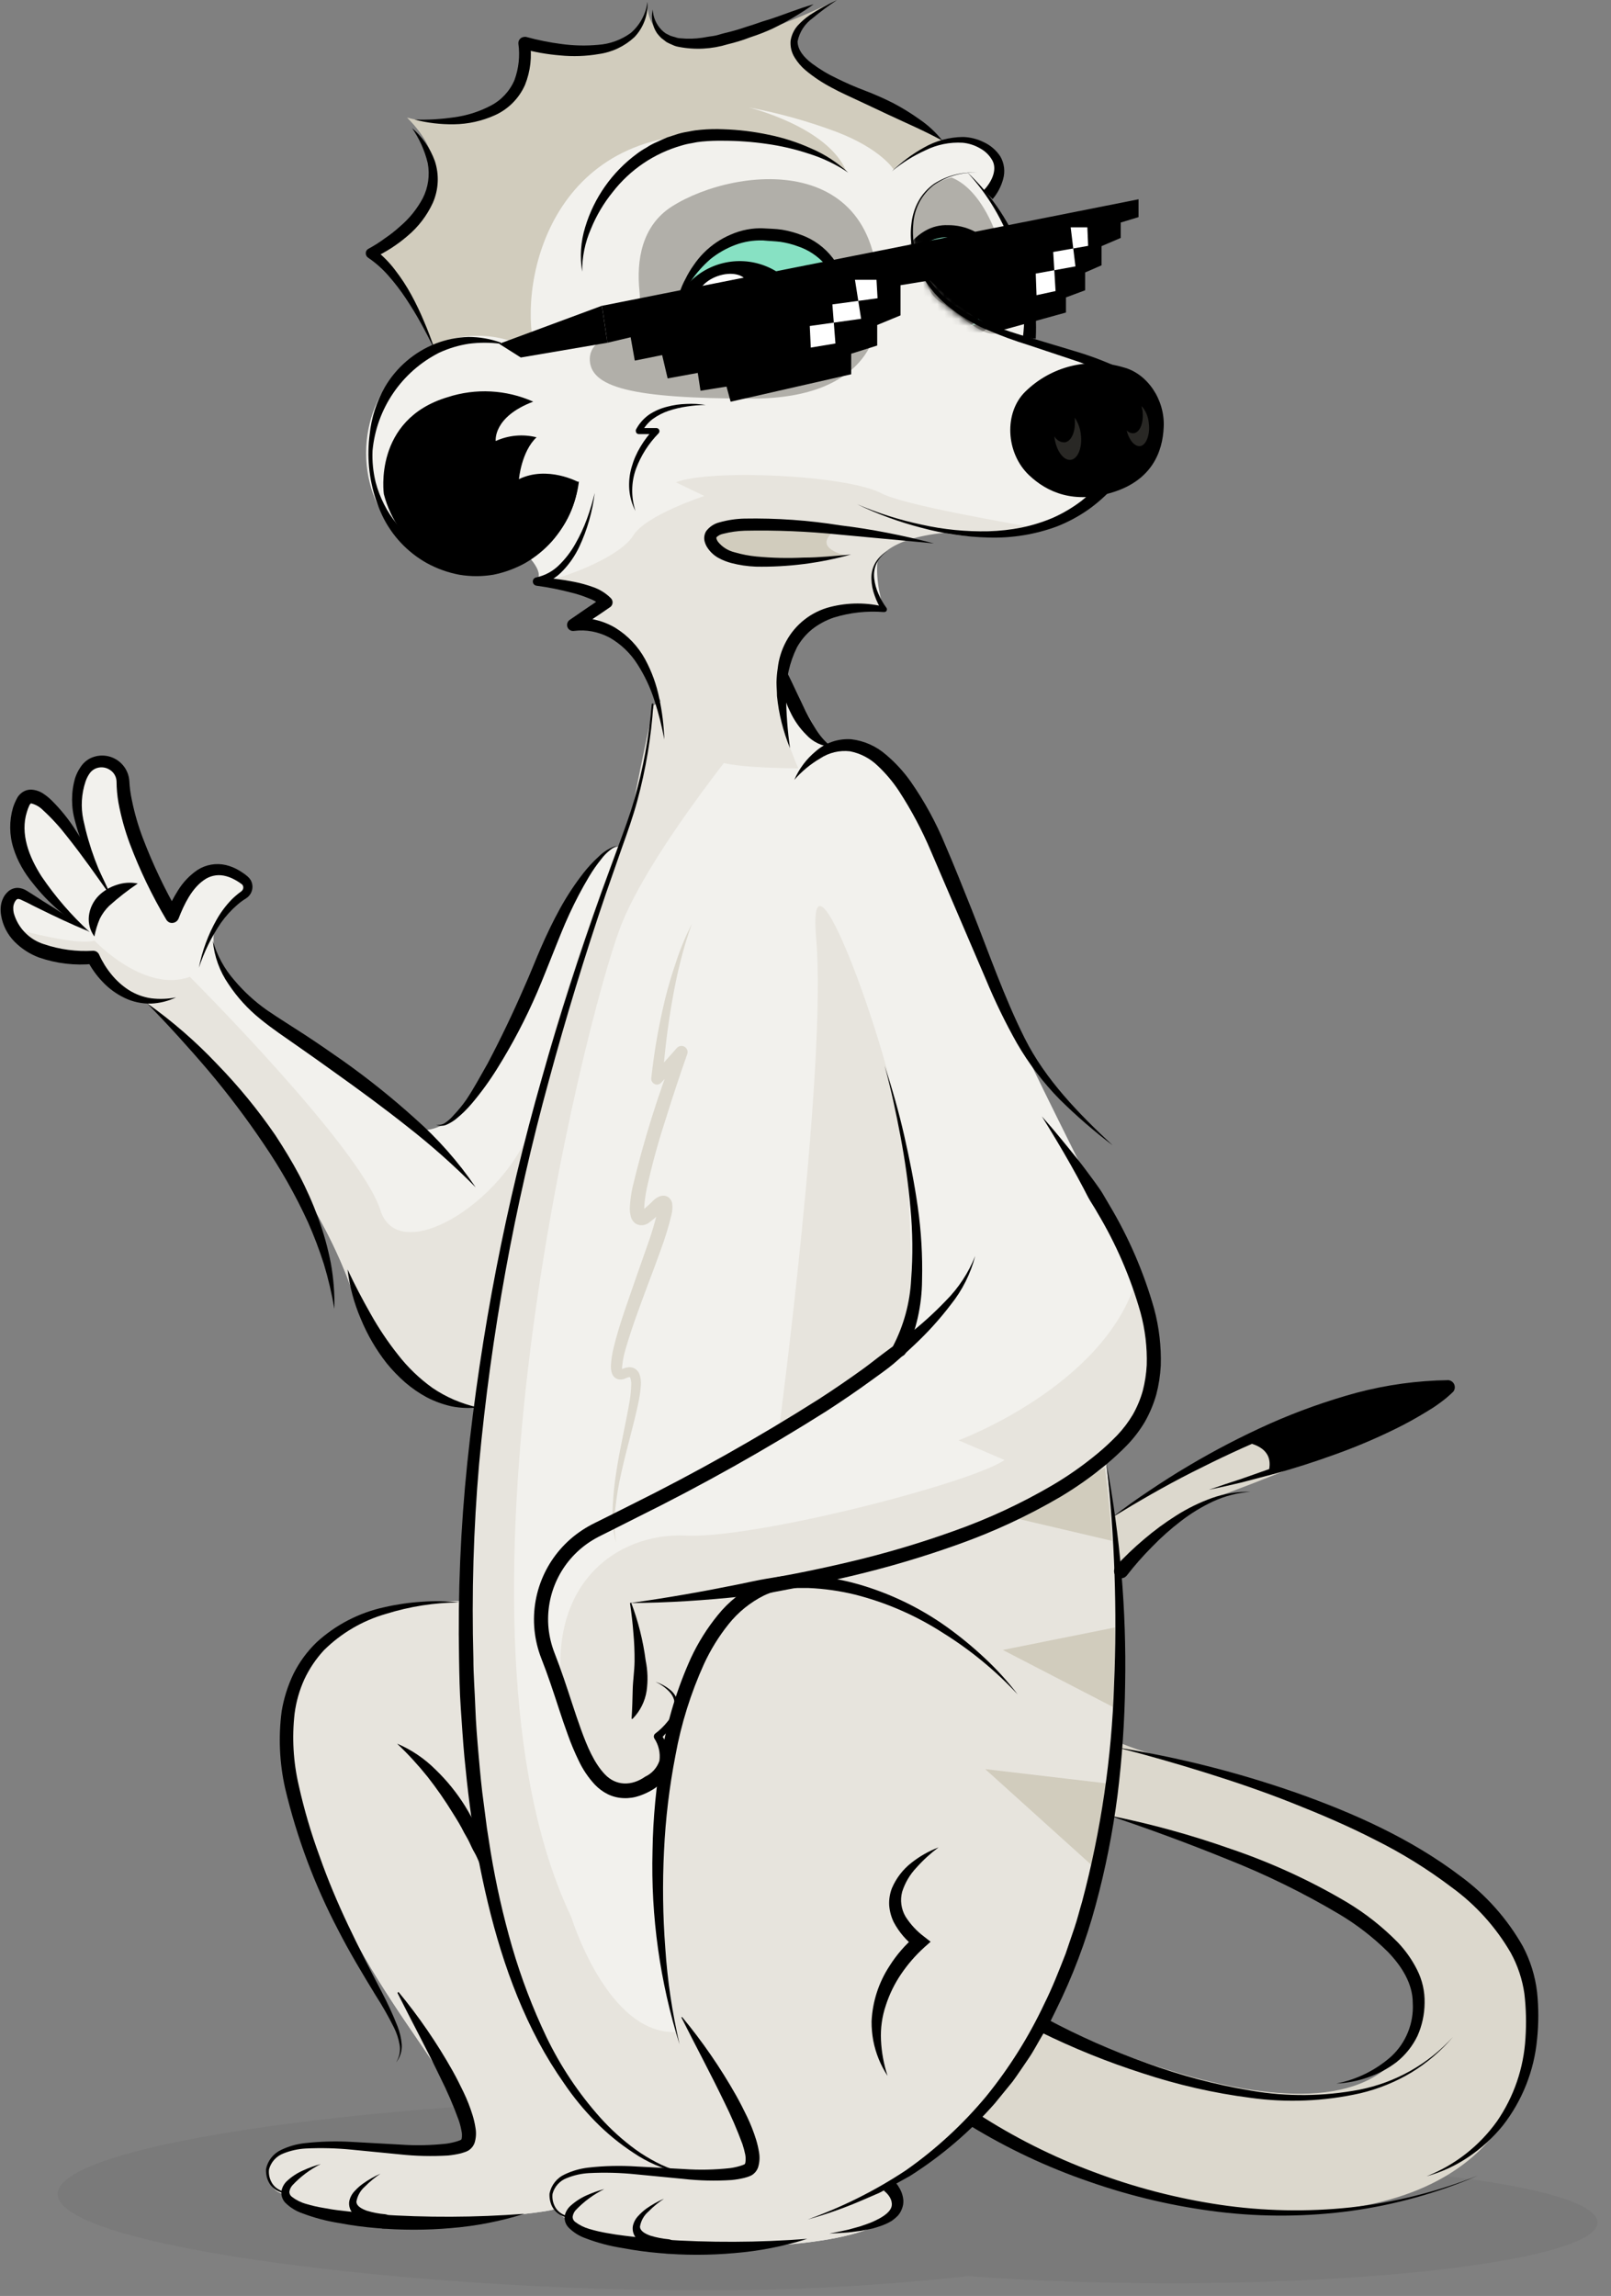 <?xml version="1.0" encoding="UTF-8"?>
<svg width="226px" height="322px" viewBox="0 0 226 322" version="1.1" xmlns="http://www.w3.org/2000/svg" xmlns:xlink="http://www.w3.org/1999/xlink">
    <rect x="0" y="0" width="226" height="322" fill="#808080" stroke="none"/>
    <title>deal_with_kat</title>
    <defs>
        <path d="M8.68,0.47 C8.68,0.47 -4,1.91 2.91,14.88 C2.91,14.88 6.4,22.56 16.58,22.94 C16.58,22.94 19.63,14 8.68,0.47 L8.68,0.47 Z" id="path-1"></path>
    </defs>
    <g id="Page-1" stroke="none" stroke-width="1" fill="none" fill-rule="evenodd">
        <g id="Desktop-HD-Copy" transform="translate(-80, -1405)">
            <g id="deal_with_kat" transform="translate(80.086, 1405)">
                <path d="M165.914,303.21 C156.034,297.97 129.374,294.21 98.014,294.21 C58.254,294.21 8.014,300.21 8.014,307.71 C8.014,315.21 58.254,321.21 98.014,321.21 C110.625,321.255 123.228,320.587 135.764,319.21 C144.204,319.86 153.864,320.21 164.124,320.21 C197.194,320.21 224.014,316.4 224.014,311.7 C224.014,307 198.124,303.35 165.914,303.21 L165.914,303.21 Z" id="Path" fill="#000000" fill-rule="nonzero" opacity="0.05"></path>
                <path d="M91.634,98.93 C91.072,104.252 89.955,109.5 88.304,114.59 L86.914,118.74 C86.914,118.74 84.004,118.44 81.234,124.43 C78.464,130.42 69.714,158.07 59.234,158.53 C59.234,158.53 42.804,146.53 38.344,143.93 C33.884,141.33 28.824,134.87 30.054,130.11 C30.054,130.11 32.744,125.96 34.434,125.27 C36.124,124.58 33.124,122.43 32.054,122.35 C30.984,122.27 25.754,121.2 24.294,128.5 C21.261,124.045 19.146,119.031 18.074,113.75 C16.454,105.3 14.554,106.08 13.234,106.99 C11.914,107.9 9.114,110.45 11.914,119.43 C11.914,119.43 4.544,108.22 2.914,112.67 C1.284,117.12 3.144,124.04 10.744,129.5 L2.224,125.5 C2.224,125.5 -2.466,127.88 5.524,133.18 L12.914,134.33 C12.914,134.33 16.294,140.02 20.284,140.4 C20.284,140.4 41.484,159.53 49.014,180.19 C56.544,200.85 67.484,197.01 67.484,197.01 C67.484,197.01 64.644,214.44 65.564,224.58 C65.564,224.58 34.694,222.58 40.994,249.46 C47.294,276.34 63.574,289.4 65.724,299.08 C65.724,299.08 66.334,301.54 60.344,301.85 C54.354,302.16 37.454,297.85 37.614,304.61 C37.368,306 38.242,307.343 39.614,307.68 C39.614,307.68 44.074,312.44 60.044,311.52 C76.014,310.6 77.714,309.83 77.714,309.83 C77.714,309.83 81.864,315.36 100.444,315.21 C119.024,315.06 128.554,311.98 125.024,306.61 C125.024,306.61 134.394,300.31 136.544,297.08 C138.694,293.85 163.734,271.28 154.974,204.46 C161.499,199.673 163.911,191.047 160.814,183.57 C155.744,170.05 140.234,143.01 136.394,129.96 C132.554,116.91 122.564,99.69 115.804,104.96 L109.354,93.13 C109.354,93.13 108.224,89.1 91.634,98.93 L91.634,98.93 Z" id="Path" fill="#F2F1ED" fill-rule="nonzero"></path>
                <path d="M143.374,281.95 C143.374,281.95 189.224,305.95 197.974,285.18 C206.724,264.41 154.434,254.53 154.434,254.53 C154.434,254.53 114.564,240.02 156.964,212.14 C156.964,212.14 179.314,197.62 191.964,197.62 C204.614,197.62 170.304,210.06 170.304,210.06 C170.304,210.06 152.584,220.21 150.054,229.42 C147.524,238.63 148.444,243.47 168.944,247.85 C189.444,252.23 221.944,268.13 213.644,291.85 C205.344,315.57 171.714,310.98 158.344,307.29 C144.974,303.6 132.084,294.39 132.084,294.39 L143.374,281.95 Z" id="Path" fill="#DCD8CD" fill-rule="nonzero"></path>
                <path d="M96.974,129.57 C96.337,131.319 95.796,133.102 95.354,134.91 C94.894,136.71 94.534,138.53 94.214,140.36 C93.574,144 93.126,147.672 92.874,151.36 L91.504,150.76 L94.864,146.98 C95.18,146.624 95.724,146.588 96.084,146.9 C96.341,147.135 96.435,147.5 96.324,147.83 C95.224,150.95 94.184,154.11 93.204,157.27 C92.182,160.397 91.321,163.575 90.624,166.79 C90.467,167.559 90.36,168.337 90.304,169.12 C90.278,169.414 90.295,169.711 90.354,170 C90.277,169.908 90.171,169.844 90.054,169.82 C89.784,169.82 89.854,169.82 89.944,169.82 C90.55,169.341 91.124,168.823 91.664,168.27 C91.909,168.056 92.19,167.887 92.494,167.77 C92.641,167.716 92.797,167.689 92.954,167.69 C93.207,167.683 93.455,167.756 93.664,167.9 C93.961,168.109 94.16,168.431 94.214,168.79 C94.279,169.332 94.242,169.882 94.104,170.41 C93.7,172.068 93.199,173.701 92.604,175.3 C92.044,176.88 91.454,178.44 90.864,180 C89.704,183.11 88.524,186.23 87.634,189.35 C87.413,190.094 87.265,190.857 87.194,191.63 C87.178,191.776 87.178,191.924 87.194,192.07 C87.194,192.19 87.194,192.12 87.074,192.07 C86.954,192.02 87.014,192.07 87.134,192.02 C87.363,191.912 87.605,191.835 87.854,191.79 C88.188,191.713 88.539,191.744 88.854,191.88 C89.201,192.048 89.473,192.341 89.614,192.7 C89.788,193.187 89.859,193.704 89.824,194.22 C89.765,195.085 89.641,195.944 89.454,196.79 C88.754,200.1 87.794,203.27 87.084,206.51 C86.712,208.122 86.435,209.755 86.254,211.4 C86.045,213.045 86.072,214.712 86.334,216.35 C85.915,214.718 85.756,213.031 85.864,211.35 C85.942,209.675 86.115,208.005 86.384,206.35 C86.884,203.04 87.684,199.78 88.234,196.54 C88.367,195.757 88.444,194.965 88.464,194.17 C88.479,193.851 88.435,193.533 88.334,193.23 C88.334,193.13 88.264,193.14 88.274,193.15 C88.214,193.139 88.153,193.139 88.094,193.15 C87.938,193.19 87.787,193.247 87.644,193.32 C87.281,193.495 86.865,193.52 86.484,193.39 C86.238,193.291 86.032,193.116 85.894,192.89 C85.799,192.732 85.732,192.56 85.694,192.38 C85.635,192.114 85.608,191.842 85.614,191.57 C85.66,190.682 85.794,189.801 86.014,188.94 C86.824,185.62 88.014,182.5 89.084,179.35 L90.734,174.65 C91.286,173.127 91.754,171.575 92.134,170 C92.202,169.719 92.236,169.43 92.234,169.14 C92.234,169.14 92.234,169.26 92.494,169.5 C92.617,169.586 92.764,169.632 92.914,169.63 C92.967,169.636 93.021,169.636 93.074,169.63 C92.993,169.673 92.919,169.727 92.854,169.79 C92.245,170.439 91.575,171.029 90.854,171.55 C90.472,171.796 90.01,171.885 89.564,171.8 C89.238,171.733 88.947,171.553 88.744,171.29 C88.606,171.113 88.501,170.914 88.434,170.7 C88.283,170.181 88.232,169.638 88.284,169.1 C88.343,168.222 88.466,167.35 88.654,166.49 C90.209,159.966 92.213,153.557 94.654,147.31 L96.094,148.19 L92.634,151.88 C92.326,152.184 91.831,152.184 91.524,151.88 C91.342,151.707 91.25,151.46 91.274,151.21 C91.494,149.35 91.734,147.48 92.064,145.63 C92.394,143.78 92.774,141.94 93.214,140.12 C93.654,138.3 94.214,136.5 94.814,134.73 C95.399,132.957 96.121,131.232 96.974,129.57 L96.974,129.57 Z" id="Path" fill="#DCD8CD" fill-rule="nonzero"></path>
                <path d="M159.244,179.71 C154.634,194.51 134.384,202 134.384,202 L140.834,204.76 C136.224,207.99 105.834,215.82 96.134,215.36 C86.434,214.9 75.854,222.28 79.134,239.36 C82.414,256.44 92.494,249.49 92.494,249.49 C90.654,259.17 94.804,284.98 94.804,284.98 C85.124,285.44 80.054,268.85 80.054,268.85 C60.654,228.27 81.854,143.47 86.914,130.11 C91.024,119.3 105.374,101.85 110.704,95.58 L109.344,93.09 C109.344,93.09 108.224,89.09 91.634,98.93 C91.634,98.93 90.084,105.84 88.724,112.99 L88.724,113.06 C88.724,113.06 88.724,113.17 88.604,113.36 C88.514,113.776 88.4,114.187 88.264,114.59 L86.914,118.74 C86.797,118.729 86.68,118.729 86.564,118.74 C83.124,127.84 76.734,145.51 75.394,154.51 C73.554,166.96 56.044,178.51 53.274,169.72 C50.504,160.93 26.554,137 26.554,137 C20.094,139.31 13.184,131.93 13.184,131.93 C11.114,132.45 6.184,131.37 2.184,130.32 C3.181,131.433 4.324,132.405 5.584,133.21 L12.914,134.33 C12.914,134.33 16.294,140.02 20.284,140.4 C20.284,140.4 41.484,159.53 49.014,180.19 C56.544,200.85 67.484,197.01 67.484,197.01 C67.484,197.01 64.644,214.44 65.564,224.58 C65.564,224.58 34.694,222.58 40.994,249.46 C47.294,276.34 63.574,289.4 65.724,299.08 C65.724,299.08 66.334,301.54 60.344,301.85 C54.354,302.16 37.454,297.85 37.614,304.61 C37.368,306 38.242,307.343 39.614,307.68 C39.614,307.68 44.074,312.44 60.044,311.52 C76.014,310.6 77.714,309.83 77.714,309.83 C77.714,309.83 81.864,315.36 100.444,315.21 C119.024,315.06 128.554,311.98 125.024,306.61 C125.024,306.61 134.394,300.31 136.544,297.08 C138.694,293.85 163.734,271.28 154.974,204.46 C161.499,199.673 163.911,191.047 160.814,183.57 C160.364,182.38 159.834,181.08 159.244,179.71 L159.244,179.71 Z" id="Path" fill="#E7E4DD" fill-rule="nonzero"></path>
                <path d="M125.164,190.32 C128.854,185.1 127.624,177.42 127.314,165.13 C127.004,152.84 112.874,113.83 114.414,131.65 C115.954,149.47 109.194,200.46 109.194,200.46 L125.164,190.32 Z" id="Path" fill="#E7E4DD" fill-rule="nonzero"></path>
                <path d="M153.344,261.84 C154.01,258.093 154.604,254.183 155.124,250.11 L138.124,248.11 L153.344,261.84 Z M156.344,228.24 L140.594,231.4 L156.054,239.4 C156.254,235.78 156.35,232.05 156.344,228.21 L156.344,228.24 Z M154.914,205.82 L142.614,212.98 L155.914,216.1 C155.694,212.74 155.374,209.32 154.914,205.82 L154.914,205.82 Z" id="Shape" fill="#D1CCBD" fill-rule="nonzero"></path>
                <path d="M88.364,224.81 C93.514,224.1 98.624,223.19 103.694,222.16 C104.964,221.91 106.224,221.6 107.494,221.4 C108.764,221.2 110.044,220.98 111.304,220.73 C113.844,220.237 116.367,219.693 118.874,219.1 C123.89,217.928 128.835,216.469 133.684,214.73 C138.523,213.022 143.187,210.856 147.614,208.26 C149.802,206.966 151.885,205.501 153.844,203.88 C154.844,203.06 155.744,202.21 156.624,201.31 C157.463,200.429 158.201,199.456 158.824,198.41 C159.425,197.358 159.895,196.236 160.224,195.07 C160.531,193.885 160.719,192.672 160.784,191.45 C160.859,188.953 160.562,186.459 159.904,184.05 C158.509,179.137 156.471,174.43 153.844,170.05 C153.534,169.48 153.174,168.95 152.844,168.4 C152.514,167.85 152.234,167.26 151.934,166.69 C151.334,165.55 150.714,164.41 150.074,163.28 C148.804,161.03 147.464,158.81 146.074,156.57 C147.814,158.52 149.464,160.57 151.074,162.57 C151.874,163.57 152.654,164.64 153.434,165.7 C153.814,166.24 154.214,166.76 154.554,167.32 L155.554,169.02 C158.267,173.558 160.371,178.433 161.814,183.52 C162.519,186.126 162.836,188.822 162.754,191.52 C162.684,192.891 162.473,194.252 162.124,195.58 C161.746,196.913 161.208,198.195 160.524,199.4 C159.821,200.587 158.982,201.687 158.024,202.68 C157.093,203.632 156.115,204.537 155.094,205.39 C153.056,207.08 150.889,208.608 148.614,209.96 C144.075,212.612 139.298,214.832 134.344,216.59 C129.431,218.35 124.423,219.832 119.344,221.03 C116.814,221.63 114.254,222.18 111.694,222.67 L107.854,223.4 C106.574,223.64 105.274,223.75 103.974,223.9 C98.774,224.44 93.574,224.8 88.364,224.81 L88.364,224.81 Z" id="Path" fill="#000000" fill-rule="nonzero"></path>
                <path d="M136.724,176.14 C136.076,178.629 134.911,180.953 133.304,182.96 C131.746,185.007 130.016,186.917 128.134,188.67 C127.204,189.55 126.264,190.42 125.284,191.25 C124.304,192.08 123.234,192.79 122.214,193.55 C120.144,195.06 118.034,196.49 115.894,197.88 C107.296,203.312 98.42,208.292 89.304,212.8 L85.914,214.51 L84.214,215.36 C83.68,215.621 83.162,215.915 82.664,216.24 C78.634,218.889 76.401,223.55 76.864,228.35 C76.985,229.521 77.261,230.671 77.684,231.77 C78.144,232.95 78.594,234.17 79.004,235.38 C79.834,237.79 80.574,240.22 81.424,242.56 C82.274,244.9 83.244,247.24 84.774,248.85 C86.304,250.46 88.494,250.53 90.424,249.17 C91.368,248.732 92.091,247.926 92.424,246.94 C92.573,245.841 92.317,244.725 91.704,243.8 C91.575,243.57 91.634,243.28 91.844,243.12 C92.474,242.647 93.042,242.096 93.534,241.48 C94.038,240.894 94.382,240.188 94.534,239.43 C94.648,238.658 94.401,237.876 93.864,237.31 C93.3,236.701 92.62,236.211 91.864,235.87 C92.668,236.132 93.412,236.55 94.054,237.1 C94.729,237.702 95.096,238.576 95.054,239.48 C94.978,240.373 94.672,241.231 94.164,241.97 C93.687,242.705 93.119,243.377 92.474,243.97 L92.594,243.23 C93.531,244.348 94.022,245.772 93.974,247.23 C93.755,248.764 92.869,250.122 91.554,250.94 C90.95,251.315 90.306,251.621 89.634,251.85 C88.915,252.101 88.155,252.213 87.394,252.18 C86.616,252.154 85.852,251.963 85.154,251.62 C84.49,251.283 83.888,250.837 83.374,250.3 C82.438,249.293 81.666,248.146 81.084,246.9 C80.515,245.728 80.011,244.527 79.574,243.3 C78.684,240.88 77.954,238.45 77.134,236.08 C76.724,234.88 76.304,233.73 75.834,232.54 C75.346,231.274 75.03,229.949 74.894,228.6 C74.349,223.053 76.926,217.661 81.584,214.6 C82.146,214.231 82.73,213.897 83.334,213.6 L85.044,212.75 L88.434,211.05 C97.476,206.565 106.278,201.612 114.804,196.21 C116.924,194.837 119,193.417 121.034,191.95 C122.034,191.22 123.034,190.41 124.034,189.67 C125.034,188.93 126.034,188.19 127.034,187.42 C129.015,185.897 130.877,184.226 132.604,182.42 C134.388,180.627 135.79,178.491 136.724,176.14 L136.724,176.14 Z" id="Path" fill="#000000" fill-rule="nonzero"></path>
                <path d="M88.464,224.78 C88.957,226.088 89.374,227.424 89.714,228.78 C90.054,230.133 90.315,231.506 90.494,232.89 C90.782,234.292 90.826,235.733 90.624,237.15 C90.396,238.618 89.714,239.979 88.674,241.04 C88.655,241.062 88.627,241.074 88.599,241.074 C88.57,241.074 88.543,241.062 88.524,241.04 C88.514,241.014 88.514,240.986 88.524,240.96 C88.614,239.5 88.644,238.25 88.674,236.96 C88.704,235.67 88.914,234.36 88.934,233.02 C88.947,231.668 88.89,230.316 88.764,228.97 C88.664,227.62 88.504,226.26 88.304,224.9 C88.298,224.875 88.303,224.848 88.319,224.827 C88.334,224.806 88.358,224.792 88.384,224.79 C88.408,224.776 88.437,224.772 88.464,224.78 L88.464,224.78 Z" id="Path" fill="#000000" fill-rule="nonzero"></path>
                <path d="M111.344,109.37 C112.013,107.818 113.041,106.447 114.344,105.37 C115.717,104.16 117.518,103.552 119.344,103.68 C121.154,103.896 122.855,104.656 124.224,105.86 C125.539,106.969 126.705,108.243 127.694,109.65 C129.608,112.397 131.218,115.344 132.494,118.44 C133.794,121.44 135.004,124.51 136.224,127.55 C138.644,133.64 140.774,139.85 143.674,145.63 C146.574,151.41 151.204,156.15 156.004,160.63 C153.386,158.644 150.901,156.489 148.564,154.18 C146.24,151.812 144.225,149.161 142.564,146.29 C140.945,143.412 139.499,140.44 138.234,137.39 L134.374,128.39 L130.514,119.39 C129.268,116.439 127.762,113.604 126.014,110.92 C125.156,109.623 124.149,108.432 123.014,107.37 C121.951,106.35 120.619,105.656 119.174,105.37 C117.696,105.193 116.204,105.548 114.964,106.37 C113.604,107.169 112.382,108.182 111.344,109.37 L111.344,109.37 Z" id="Path" fill="#000000" fill-rule="nonzero"></path>
                <path d="M155.124,205.21 C157.059,215.426 157.941,225.814 157.754,236.21 C157.682,241.422 157.325,246.627 156.684,251.8 C156.012,257.001 154.987,262.149 153.614,267.21 C152.25,272.271 150.391,277.184 148.064,281.88 L147.194,283.65 L146.194,285.35 C145.514,286.48 144.924,287.65 144.194,288.71 C143.464,289.77 142.734,290.89 141.954,291.95 L139.464,295 C136.001,298.945 131.99,302.373 127.554,305.18 L124.124,307.08 C123.834,307.23 123.554,307.4 123.264,307.54 L122.364,307.93 L120.574,308.7 C118.184,309.72 115.728,310.578 113.224,311.27 C118.086,309.533 122.72,307.213 127.024,304.36 C131.215,301.415 134.998,297.928 138.274,293.99 C141.495,290.02 144.225,285.675 146.404,281.05 C147.544,278.77 148.474,276.38 149.404,274 L150.644,270.36 C151.054,269.15 151.354,267.9 151.724,266.68 C154.368,256.726 155.871,246.504 156.204,236.21 C156.424,231.06 156.444,225.89 156.264,220.73 C156.084,215.57 155.724,210.37 155.124,205.21 L155.124,205.21 Z" id="Path" fill="#000000" fill-rule="nonzero"></path>
                <path d="M91.574,98.78 C91.271,103.357 90.514,107.893 89.314,112.32 C88.714,114.53 87.944,116.7 87.174,118.85 L84.914,125.32 C81.967,133.987 79.3,142.723 76.914,151.53 C72.086,169.14 68.811,187.139 67.124,205.32 C66.337,214.397 66.07,223.512 66.324,232.62 C66.324,234.89 66.514,237.16 66.594,239.44 C66.674,241.72 66.864,243.98 67.064,246.24 C67.264,248.5 67.464,250.77 67.784,253.02 L68.224,256.4 L68.754,259.77 C69.492,264.248 70.494,268.679 71.754,273.04 C73.019,277.387 74.635,281.624 76.584,285.71 C78.551,289.791 81.079,293.578 84.094,296.96 C85.598,298.637 87.274,300.152 89.094,301.48 C90.014,302.138 90.98,302.729 91.984,303.25 C92.984,303.783 94.04,304.202 95.134,304.5 C95.16,304.504 95.184,304.52 95.197,304.543 C95.211,304.567 95.213,304.595 95.204,304.62 C95.189,304.672 95.136,304.703 95.084,304.69 C92.83,304.158 90.691,303.219 88.774,301.92 C86.838,300.653 85.044,299.182 83.424,297.53 C81.814,295.891 80.354,294.111 79.064,292.21 C77.734,290.319 76.522,288.349 75.434,286.31 C71.084,278.13 68.614,269.12 66.914,260.1 C66.044,255.57 65.504,251 65.064,246.42 C64.854,244.14 64.714,241.84 64.554,239.55 C64.394,237.26 64.354,234.96 64.314,232.66 C64.138,223.495 64.522,214.328 65.464,205.21 C67.375,186.958 70.872,168.906 75.914,151.26 C78.394,142.44 81.214,133.73 84.294,125.12 L86.654,118.67 C87.444,116.52 88.254,114.39 88.874,112.2 C90.141,107.816 90.968,103.318 91.344,98.77 C91.349,98.713 91.397,98.668 91.454,98.67 C91.485,98.663 91.518,98.672 91.542,98.694 C91.566,98.716 91.578,98.748 91.574,98.78 L91.574,98.78 Z" id="Path" fill="#000000" fill-rule="nonzero"></path>
                <path d="M86.454,118.59 C85.586,119.061 84.832,119.717 84.244,120.51 C83.629,121.273 83.067,122.079 82.564,122.92 C81.555,124.61 80.637,126.352 79.814,128.14 C78.154,131.72 76.874,135.43 75.284,139.14 C73.689,142.839 71.817,146.413 69.684,149.83 C68.618,151.551 67.428,153.192 66.124,154.74 C65.457,155.531 64.717,156.258 63.914,156.91 C63.51,157.235 63.067,157.507 62.594,157.72 C62.118,157.94 61.57,157.94 61.094,157.72 C61.571,157.827 62.07,157.713 62.454,157.41 C62.858,157.124 63.225,156.788 63.544,156.41 C64.199,155.724 64.801,154.988 65.344,154.21 C66.434,152.58 67.344,150.85 68.344,149.11 C70.184,145.62 71.894,142.04 73.464,138.42 C74.284,136.61 74.984,134.78 75.794,132.92 C76.604,131.06 77.474,129.25 78.444,127.48 C79.419,125.703 80.536,124.007 81.784,122.41 C82.414,121.607 83.109,120.857 83.864,120.17 C84.585,119.439 85.474,118.897 86.454,118.59 L86.454,118.59 Z" id="Path" fill="#000000" fill-rule="nonzero"></path>
                <path d="M29.774,131.95 C30.356,133.985 31.38,135.867 32.774,137.46 C34.115,139.056 35.658,140.471 37.364,141.67 C39.054,142.83 40.914,143.97 42.704,145.14 C44.494,146.31 46.264,147.54 48.024,148.77 C51.539,151.26 54.905,153.955 58.104,156.84 C61.346,159.695 64.215,162.947 66.644,166.52 C63.644,163.491 60.454,160.655 57.094,158.03 C53.764,155.39 50.334,152.87 46.864,150.4 C45.144,149.15 43.394,147.93 41.644,146.7 C39.894,145.47 38.134,144.31 36.414,142.9 C34.697,141.516 33.203,139.877 31.984,138.04 C30.734,136.235 29.972,134.137 29.774,131.95 L29.774,131.95 Z" id="Path" fill="#000000" fill-rule="nonzero"></path>
                <path d="M20.554,140.71 C24.087,143.216 27.366,146.063 30.344,149.21 C33.357,152.303 36.101,155.649 38.544,159.21 C39.734,161.03 40.874,162.89 41.894,164.81 C42.91,166.75 43.798,168.754 44.554,170.81 C45.304,172.857 45.893,174.96 46.314,177.1 C46.703,179.234 46.873,181.402 46.824,183.57 C46.467,181.462 45.98,179.378 45.364,177.33 C44.723,175.314 43.972,173.334 43.114,171.4 C41.35,167.565 39.266,163.885 36.884,160.4 C34.504,156.868 31.937,153.467 29.194,150.21 C26.434,146.963 23.554,143.797 20.554,140.71 L20.554,140.71 Z" id="Path" fill="#000000" fill-rule="nonzero"></path>
                <path d="M48.674,178.04 C49.674,180.19 50.774,182.27 51.914,184.28 C53.034,186.278 54.311,188.184 55.734,189.98 C57.116,191.763 58.75,193.336 60.584,194.65 C61.531,195.291 62.535,195.844 63.584,196.3 C64.661,196.756 65.775,197.12 66.914,197.39 C65.706,197.525 64.486,197.474 63.294,197.24 C62.088,196.974 60.922,196.554 59.824,195.99 C58.73,195.404 57.704,194.7 56.764,193.89 C55.827,193.071 54.96,192.175 54.174,191.21 C52.674,189.302 51.445,187.195 50.524,184.95 C49.576,182.748 48.953,180.421 48.674,178.04 L48.674,178.04 Z" id="Path" fill="#000000" fill-rule="nonzero"></path>
                <path d="M109.244,92.33 C110.564,94.57 111.494,96.8 112.554,98.95 C113.058,100.013 113.619,101.047 114.234,102.05 C114.834,103.094 115.628,104.014 116.574,104.76 C115.215,104.666 113.944,104.054 113.024,103.05 C112.085,102.116 111.319,101.022 110.764,99.82 C110.2,98.673 109.78,97.46 109.514,96.21 C109.225,94.938 109.134,93.63 109.244,92.33 Z" id="Path" fill="#000000" fill-rule="nonzero"></path>
                <path d="M64.334,224.73 C60.85,224.759 57.389,225.301 54.064,226.34 C50.788,227.279 47.8,229.026 45.374,231.42 C44.243,232.638 43.309,234.025 42.604,235.53 C41.92,237.045 41.462,238.652 41.244,240.3 C40.858,243.675 41.054,247.091 41.824,250.4 C42.575,253.771 43.55,257.089 44.744,260.33 C45.894,263.61 47.244,266.81 48.744,269.98 C50.244,273.15 51.824,276.22 53.444,279.33 C54.272,280.891 55.013,282.497 55.664,284.14 C55.996,284.975 56.202,285.854 56.274,286.75 C56.326,287.654 56.041,288.545 55.474,289.25 C55.942,288.518 56.121,287.637 55.974,286.78 C55.83,285.931 55.561,285.109 55.174,284.34 C54.397,282.784 53.536,281.272 52.594,279.81 C50.764,276.81 48.954,273.81 47.344,270.66 C44.049,264.376 41.553,257.704 39.914,250.8 C39.12,247.263 38.954,243.614 39.424,240.02 C39.723,238.201 40.279,236.433 41.074,234.77 C41.896,233.115 42.995,231.614 44.324,230.33 C47.006,227.869 50.295,226.167 53.854,225.4 C55.583,225.004 57.343,224.749 59.114,224.64 C60.853,224.508 62.6,224.538 64.334,224.73 Z" id="Path" fill="#000000" fill-rule="nonzero"></path>
                <path d="M142.684,237.64 C139.582,234.307 136.051,231.402 132.184,229 C128.409,226.568 124.265,224.761 119.914,223.65 C117.75,223.118 115.54,222.803 113.314,222.71 L111.654,222.71 C111.125,222.718 110.597,222.762 110.074,222.84 C109.034,223.003 108.024,223.317 107.074,223.77 C105.157,224.73 103.472,226.095 102.134,227.77 C100.758,229.489 99.596,231.37 98.674,233.37 C96.82,237.456 95.476,241.755 94.674,246.17 C93.811,250.608 93.273,255.104 93.064,259.62 C92.839,264.149 92.899,268.688 93.244,273.21 C93.551,277.756 94.22,282.27 95.244,286.71 C92.49,277.935 91.209,268.764 91.454,259.57 C91.524,254.955 91.965,250.354 92.774,245.81 C93.559,241.225 94.926,236.758 96.844,232.52 C97.845,230.373 99.108,228.357 100.604,226.52 C102.125,224.622 104.057,223.094 106.254,222.05 C107.374,221.544 108.564,221.207 109.784,221.05 C110.39,220.97 111.002,220.93 111.614,220.93 L113.374,220.99 C115.709,221.136 118.022,221.531 120.274,222.17 C124.739,223.444 128.953,225.474 132.734,228.17 C134.605,229.511 136.386,230.974 138.064,232.55 C139.743,234.115 141.288,235.818 142.684,237.64 L142.684,237.64 Z" id="Path" fill="#000000" fill-rule="nonzero"></path>
                <path d="M55.814,279.36 C58.667,282.814 61.207,286.515 63.404,290.42 C63.964,291.42 64.464,292.42 64.944,293.42 C65.443,294.457 65.865,295.53 66.204,296.63 C66.384,297.209 66.521,297.801 66.614,298.4 C66.744,299.106 66.703,299.833 66.494,300.52 C66.327,300.995 65.993,301.393 65.554,301.64 C65.382,301.733 65.201,301.807 65.014,301.86 L64.564,302 C63.978,302.141 63.383,302.241 62.784,302.3 C60.513,302.438 58.235,302.384 55.974,302.14 L49.344,301.49 C47.161,301.269 44.965,301.212 42.774,301.32 C41.703,301.382 40.649,301.618 39.654,302.02 C38.668,302.399 37.924,303.229 37.654,304.25 C37.566,304.993 37.758,305.742 38.194,306.35 C38.414,306.649 38.697,306.895 39.024,307.07 C39.358,307.257 39.719,307.392 40.094,307.47 L40.094,307.67 C39.695,307.6 39.308,307.476 38.944,307.3 C38.56,307.122 38.218,306.862 37.944,306.54 C37.684,306.214 37.491,305.84 37.374,305.44 C37.261,305.037 37.214,304.618 37.234,304.2 C37.475,303.016 38.266,302.017 39.364,301.51 C40.403,301.013 41.519,300.695 42.664,300.57 C44.898,300.319 47.15,300.262 49.394,300.4 L56.054,300.77 C58.22,300.923 60.395,300.879 62.554,300.64 C63.058,300.569 63.556,300.458 64.044,300.31 L64.384,300.19 C64.464,300.162 64.541,300.125 64.614,300.08 C64.614,300.08 64.614,300.08 64.684,299.93 C64.749,299.537 64.732,299.136 64.634,298.75 C64.543,298.254 64.413,297.765 64.244,297.29 C63.503,295.258 62.645,293.272 61.674,291.34 C59.754,287.34 57.674,283.49 55.674,279.5 L55.814,279.36 Z" id="Path" fill="#000000" fill-rule="nonzero"></path>
                <path d="M44.914,303.5 C43.411,304.252 42.056,305.268 40.914,306.5 C40.695,306.756 40.553,307.067 40.504,307.4 C40.506,307.672 40.636,307.927 40.854,308.09 C41.45,308.549 42.129,308.889 42.854,309.09 C43.651,309.328 44.463,309.515 45.284,309.65 C46.114,309.81 46.944,309.94 47.794,310.03 C49.484,310.24 51.184,310.44 52.884,310.56 C59.73,311.023 66.601,310.997 73.444,310.48 C70.113,311.529 66.675,312.2 63.194,312.48 C59.71,312.785 56.207,312.785 52.724,312.48 C50.976,312.337 49.237,312.104 47.514,311.78 C45.755,311.504 44.029,311.048 42.364,310.42 C41.44,310.11 40.601,309.59 39.914,308.9 C39.494,308.444 39.31,307.82 39.414,307.21 C39.528,306.685 39.804,306.209 40.204,305.85 C40.873,305.236 41.64,304.739 42.474,304.38 C43.261,304.02 44.078,303.726 44.914,303.5 L44.914,303.5 Z" id="Path" fill="#000000" fill-rule="nonzero"></path>
                <path d="M53.284,304.85 C52.51,305.371 51.79,305.968 51.134,306.63 C50.493,307.178 50.062,307.93 49.914,308.76 C49.914,309.38 50.594,309.76 51.384,310.05 C52.221,310.303 53.082,310.467 53.954,310.54 C54.22,310.568 54.463,310.701 54.631,310.909 C54.798,311.118 54.875,311.384 54.844,311.65 C54.816,311.914 54.685,312.156 54.478,312.323 C54.272,312.49 54.008,312.568 53.744,312.54 L53.564,312.54 C52.592,312.28 51.65,311.918 50.754,311.46 C50.265,311.2 49.823,310.863 49.444,310.46 C49.006,309.986 48.811,309.337 48.914,308.7 C49.03,308.16 49.297,307.664 49.684,307.27 C50.021,306.899 50.397,306.563 50.804,306.27 C51.581,305.715 52.412,305.24 53.284,304.85 L53.284,304.85 Z" id="Path" fill="#000000" fill-rule="nonzero"></path>
                <path d="M95.594,282.87 C98.443,286.303 100.98,289.985 103.174,293.87 C103.734,294.87 104.244,295.87 104.724,296.87 C105.221,297.908 105.642,298.981 105.984,300.08 C106.16,300.657 106.297,301.245 106.394,301.84 C106.52,302.547 106.476,303.274 106.264,303.96 C106.098,304.438 105.764,304.84 105.324,305.09 C105.149,305.176 104.969,305.25 104.784,305.31 L104.334,305.44 C103.748,305.583 103.154,305.683 102.554,305.74 C100.287,305.888 98.011,305.834 95.754,305.58 L89.124,304.94 C86.938,304.714 84.738,304.657 82.544,304.77 C81.472,304.828 80.418,305.065 79.424,305.47 C78.436,305.841 77.691,306.669 77.424,307.69 C77.341,308.428 77.529,309.171 77.954,309.78 C78.177,310.082 78.464,310.331 78.794,310.51 C79.129,310.693 79.49,310.824 79.864,310.9 L79.864,311.1 C79.464,311.036 79.076,310.911 78.714,310.73 C78.326,310.558 77.983,310.298 77.714,309.97 C77.449,309.651 77.254,309.28 77.144,308.88 C77.027,308.478 76.98,308.058 77.004,307.64 C77.242,306.454 78.034,305.454 79.134,304.95 C80.174,304.455 81.289,304.134 82.434,304 C84.671,303.747 86.927,303.694 89.174,303.84 L95.824,304.2 C97.993,304.353 100.172,304.309 102.334,304.07 C102.839,304.002 103.337,303.892 103.824,303.74 L104.164,303.62 L104.384,303.52 C104.384,303.52 104.384,303.52 104.464,303.37 C104.535,302.98 104.535,302.58 104.464,302.19 C104.363,301.693 104.233,301.202 104.074,300.72 C103.325,298.692 102.467,296.706 101.504,294.77 C99.574,290.77 97.504,286.92 95.504,282.94 L95.594,282.87 Z" id="Path" fill="#000000" fill-rule="nonzero"></path>
                <path d="M84.704,307 C83.183,307.751 81.808,308.767 80.644,310 C80.428,310.26 80.289,310.575 80.244,310.91 C80.245,311.18 80.371,311.434 80.584,311.6 C81.182,312.056 81.86,312.395 82.584,312.6 C83.382,312.838 84.193,313.028 85.014,313.17 C85.834,313.32 86.674,313.45 87.524,313.55 C89.214,313.76 90.904,313.96 92.604,314.07 C99.45,314.538 106.321,314.511 113.164,313.99 C109.837,315.04 106.402,315.711 102.924,315.99 C99.437,316.3 95.93,316.3 92.444,315.99 C90.696,315.843 88.957,315.606 87.234,315.28 C85.477,315.009 83.754,314.553 82.094,313.92 C81.172,313.603 80.336,313.076 79.654,312.38 C79.24,311.933 79.052,311.322 79.144,310.72 C79.263,310.2 79.539,309.729 79.934,309.37 C80.607,308.759 81.373,308.259 82.204,307.89 C83.012,307.528 83.848,307.231 84.704,307 L84.704,307 Z" id="Path" fill="#000000" fill-rule="nonzero"></path>
                <path d="M93.064,308.36 C92.286,308.872 91.566,309.466 90.914,310.13 C90.268,310.673 89.836,311.428 89.694,312.26 C89.694,312.88 90.374,313.26 91.164,313.55 C92.002,313.802 92.863,313.969 93.734,314.05 C94.286,314.108 94.687,314.603 94.629,315.155 C94.571,315.707 94.076,316.108 93.524,316.05 L93.344,316.05 C92.371,315.788 91.429,315.423 90.534,314.96 C90.044,314.703 89.601,314.365 89.224,313.96 C88.789,313.484 88.594,312.837 88.694,312.2 C88.809,311.657 89.076,311.158 89.464,310.76 C89.801,310.392 90.173,310.057 90.574,309.76 C91.354,309.21 92.189,308.741 93.064,308.36 L93.064,308.36 Z" id="Path" fill="#000000" fill-rule="nonzero"></path>
                <path d="M125.204,305.69 C125.716,306.205 126.12,306.817 126.394,307.49 C126.53,307.85 126.614,308.227 126.644,308.61 C126.661,309.017 126.589,309.423 126.434,309.8 C126.295,310.171 126.084,310.511 125.814,310.8 C125.567,311.039 125.303,311.26 125.024,311.46 C124.481,311.789 123.9,312.051 123.294,312.24 C123.004,312.33 122.714,312.44 122.424,312.51 L121.544,312.7 C120.963,312.827 120.375,312.92 119.784,312.98 C118.614,313.16 117.424,313.17 116.254,313.26 C117.404,313.01 118.564,312.83 119.684,312.49 C120.246,312.35 120.8,312.18 121.344,311.98 L122.144,311.68 C122.414,311.58 122.654,311.44 122.914,311.32 C123.914,310.84 124.914,310.13 125.014,309.32 C125.114,308.51 124.584,307.76 123.904,307.23 L125.204,305.69 Z" id="Path" fill="#000000" fill-rule="nonzero"></path>
                <path d="M27.814,135.72 C28.273,133.366 29.107,131.1 30.284,129.01 C30.887,127.936 31.63,126.948 32.494,126.07 C32.714,125.86 32.944,125.65 33.194,125.45 C33.444,125.25 33.434,125.25 33.564,125.16 L33.754,125.02 C33.754,125.02 33.824,124.97 33.844,124.93 C34.073,124.717 34.112,124.368 33.934,124.11 C33.891,124.056 33.84,124.009 33.784,123.97 L33.444,123.73 C33.218,123.58 32.985,123.443 32.744,123.32 C32.286,123.073 31.794,122.898 31.284,122.8 C30.308,122.62 29.302,122.852 28.504,123.44 C26.834,124.61 25.764,126.75 24.954,128.85 C24.744,129.32 24.212,129.553 23.724,129.39 C23.524,129.309 23.355,129.165 23.244,128.98 C21.233,125.593 19.523,122.036 18.134,118.35 C17.436,116.479 16.901,114.552 16.534,112.59 C16.361,111.599 16.271,110.596 16.264,109.59 C16.239,108.901 15.861,108.274 15.264,107.93 C14.66,107.556 13.908,107.511 13.264,107.81 C12.94,107.964 12.664,108.202 12.464,108.5 C12.229,108.842 12.044,109.216 11.914,109.61 C11.336,111.337 11.23,113.187 11.604,114.97 C12.401,118.74 13.748,122.373 15.604,125.75 C14.501,124.147 13.499,122.478 12.604,120.75 C11.671,118.995 10.95,117.135 10.454,115.21 C9.879,113.217 9.879,111.103 10.454,109.11 C10.626,108.59 10.868,108.095 11.174,107.64 C11.5,107.118 11.955,106.688 12.494,106.39 C13.631,105.803 14.987,105.825 16.105,106.448 C17.223,107.072 17.955,108.214 18.054,109.49 C18.098,110.405 18.219,111.315 18.414,112.21 C18.787,114.054 19.312,115.863 19.984,117.62 C21.356,121.203 23.004,124.673 24.914,128 L23.214,128.14 C23.678,126.987 24.247,125.879 24.914,124.83 C25.606,123.717 26.522,122.76 27.604,122.02 C28.787,121.254 30.231,121.002 31.604,121.32 C32.251,121.476 32.871,121.729 33.444,122.07 C33.724,122.23 33.994,122.42 34.254,122.6 L34.624,122.9 C34.796,123.043 34.944,123.211 35.064,123.4 C35.534,124.197 35.366,125.217 34.664,125.82 C34.585,125.889 34.501,125.952 34.414,126.01 L34.234,126.12 L33.894,126.35 C33.665,126.512 33.445,126.686 33.234,126.87 C32.361,127.624 31.582,128.48 30.914,129.42 C29.593,131.366 28.55,133.486 27.814,135.72 L27.814,135.72 Z" id="Path" fill="#000000" fill-rule="nonzero"></path>
                <path d="M12.124,130.53 C9.844,129.58 7.614,128.53 5.414,127.44 C4.854,127.17 4.304,126.9 3.764,126.61 L2.914,126.21 C2.77,126.128 2.609,126.08 2.444,126.07 C2.339,126.08 2.244,126.135 2.184,126.22 C2.055,126.362 1.956,126.529 1.894,126.71 C1.816,126.907 1.775,127.118 1.774,127.33 C1.769,127.572 1.792,127.814 1.844,128.05 C2.429,130.142 4.038,131.792 6.114,132.43 C8.317,133.171 10.643,133.48 12.964,133.34 C13.336,133.33 13.677,133.548 13.824,133.89 C14.274,134.889 14.856,135.824 15.554,136.67 C16.25,137.531 17.081,138.274 18.014,138.87 C18.963,139.464 20.025,139.852 21.134,140.01 C22.293,140.152 23.468,140.108 24.614,139.88 C23.51,140.402 22.313,140.698 21.094,140.75 C19.826,140.78 18.569,140.513 17.424,139.97 C16.273,139.424 15.233,138.672 14.354,137.75 C13.459,136.829 12.71,135.777 12.134,134.63 L13.024,135.18 C10.435,135.441 7.821,135.134 5.364,134.28 C4.082,133.796 2.919,133.043 1.954,132.07 C0.951,131.058 0.29,129.757 0.064,128.35 C0.002,127.98 -0.015,127.604 0.014,127.23 C0.043,126.829 0.141,126.437 0.304,126.07 C0.466,125.69 0.708,125.349 1.014,125.07 C1.389,124.714 1.887,124.517 2.404,124.52 C2.852,124.54 3.286,124.678 3.664,124.92 L4.444,125.41 L5.994,126.41 C8.104,127.68 10.134,129.06 12.124,130.53 L12.124,130.53 Z" id="Path" fill="#000000" fill-rule="nonzero"></path>
                <path d="M19.244,123.91 C17.84,124.856 16.503,125.899 15.244,127.03 C14.7,127.557 14.25,128.172 13.914,128.85 C13.571,129.65 13.317,130.485 13.154,131.34 C12.55,130.512 12.275,129.489 12.384,128.47 C12.51,127.399 12.988,126.4 13.744,125.63 C14.467,124.916 15.352,124.388 16.324,124.09 C17.265,123.776 18.271,123.714 19.244,123.91 L19.244,123.91 Z" id="Path" fill="#000000" fill-rule="nonzero"></path>
                <path d="M15.504,125.75 C13.504,122.91 11.504,120.05 9.344,117.34 C8.321,116.004 7.183,114.759 5.944,113.62 C5.496,113.165 4.932,112.84 4.314,112.68 C4.214,112.68 4.214,112.68 4.064,112.88 C3.911,113.203 3.784,113.537 3.684,113.88 C2.734,116.88 3.944,120.13 5.754,122.93 C7.688,125.781 9.95,128.396 12.494,130.72 C9.397,128.981 6.677,126.642 4.494,123.84 C3.897,123.12 3.368,122.347 2.914,121.53 C2.455,120.718 2.083,119.86 1.804,118.97 C1.214,117.112 1.193,115.12 1.744,113.25 C1.907,112.754 2.118,112.275 2.374,111.82 C2.566,111.512 2.826,111.252 3.134,111.06 C3.475,110.845 3.871,110.734 4.274,110.74 C4.888,110.771 5.483,110.968 5.994,111.31 C6.406,111.583 6.791,111.894 7.144,112.24 C8.429,113.511 9.567,114.923 10.534,116.45 C12.476,119.389 14.139,122.502 15.504,125.75 L15.504,125.75 Z" id="Path" fill="#000000" fill-rule="nonzero"></path>
                <path d="M137.024,296.41 C142.137,299.729 147.6,302.476 153.314,304.6 C159.042,306.765 164.986,308.31 171.044,309.21 C177.117,310.108 183.279,310.232 189.384,309.58 C195.509,308.897 201.516,307.397 207.244,305.12 C201.559,307.561 195.572,309.226 189.444,310.07 C183.298,310.902 177.071,310.949 170.914,310.21 C164.744,309.46 158.672,308.049 152.804,306 C146.898,303.984 141.234,301.321 135.914,298.06 L137.024,296.41 Z" id="Path" fill="#000000" fill-rule="nonzero"></path>
                <path d="M156.394,219.71 C157.661,218.337 159.014,217.044 160.444,215.84 C161.86,214.635 163.361,213.532 164.934,212.54 C166.506,211.544 168.183,210.722 169.934,210.09 C171.673,209.474 173.509,209.18 175.354,209.22 C173.54,209.345 171.765,209.8 170.114,210.56 C168.484,211.323 166.945,212.266 165.524,213.37 C164.104,214.459 162.767,215.652 161.524,216.94 C160.269,218.199 159.093,219.535 158.004,220.94 C157.844,221.155 157.606,221.297 157.341,221.335 C157.076,221.373 156.807,221.302 156.594,221.14 C156.38,220.979 156.24,220.74 156.204,220.475 C156.169,220.21 156.24,219.942 156.404,219.73 L156.394,219.71 Z" id="Path" fill="#000000" fill-rule="nonzero"></path>
                <path d="M155.974,212.78 C157.654,211.46 159.404,210.22 161.184,209.04 C162.064,208.44 162.964,207.86 163.874,207.28 C164.784,206.7 165.684,206.14 166.614,205.6 C170.303,203.405 174.116,201.425 178.034,199.67 C181.979,197.92 186.051,196.469 190.214,195.33 C194.422,194.214 198.751,193.62 203.104,193.56 C203.468,193.597 203.783,193.83 203.925,194.168 C204.067,194.506 204.013,194.894 203.784,195.18 C203.19,195.763 202.552,196.298 201.874,196.78 C201.244,197.26 200.574,197.67 199.874,198.09 C198.534,198.9 197.174,199.66 195.784,200.34 C193.012,201.71 190.164,202.918 187.254,203.96 C184.354,205.01 181.424,205.96 178.454,206.76 L173.994,207.93 C172.504,208.29 170.994,208.62 169.514,208.93 C170.964,208.43 172.414,207.93 173.874,207.47 L178.204,205.95 L182.494,204.35 C183.914,203.78 185.334,203.23 186.734,202.63 C189.554,201.48 192.294,200.16 194.974,198.77 C196.324,198.07 197.614,197.3 198.874,196.49 C199.494,196.08 200.114,195.66 200.704,195.22 C201.272,194.809 201.807,194.354 202.304,193.86 L203.024,195.48 C198.84,195.6 194.682,196.177 190.624,197.2 C186.543,198.277 182.535,199.613 178.624,201.2 C174.694,202.78 170.854,204.6 167.064,206.52 C163.274,208.44 159.624,210.56 155.974,212.78 L155.974,212.78 Z" id="Path" fill="#000000" fill-rule="nonzero"></path>
                <path d="M146.764,283.15 C151.248,285.545 155.904,287.604 160.694,289.31 C165.48,291.072 170.422,292.378 175.454,293.21 C180.478,294.074 185.616,294.026 190.624,293.07 C195.678,292.075 200.278,289.481 203.744,285.67 C202.071,287.636 200.096,289.324 197.894,290.67 C195.673,291.997 193.261,292.975 190.744,293.57 C185.68,294.707 180.454,294.924 175.314,294.21 C170.182,293.546 165.126,292.394 160.214,290.77 C155.276,289.19 150.463,287.244 145.814,284.95 L146.764,283.15 Z" id="Path" fill="#000000" fill-rule="nonzero"></path>
                <path d="M203.104,194.53 C193.494,194.53 183.034,198.16 174.404,202.22 C176.514,202.58 178.674,203.6 177.844,206.55 C198.044,200.21 203.104,194.53 203.104,194.53 Z" id="Path" fill="#000000" fill-rule="nonzero"></path>
                <path d="M187.384,292.21 C190.253,291.653 192.92,290.333 195.104,288.39 C197.165,286.47 198.264,283.732 198.104,280.92 C198.104,278.19 196.554,275.75 194.604,273.73 C192.555,271.705 190.268,269.935 187.794,268.46 C182.752,265.466 177.479,262.881 172.024,260.73 C166.55,258.51 161.004,256.463 155.384,254.59 C161.216,255.746 166.957,257.321 172.564,259.3 C178.234,261.221 183.69,263.724 188.844,266.77 C191.461,268.337 193.868,270.232 196.004,272.41 C197.089,273.546 197.999,274.837 198.704,276.24 C199.441,277.687 199.805,279.296 199.764,280.92 C199.751,282.509 199.411,284.079 198.764,285.53 C198.077,286.953 197.079,288.204 195.844,289.19 C194.636,290.116 193.285,290.839 191.844,291.33 C190.409,291.842 188.906,292.138 187.384,292.21 L187.384,292.21 Z" id="Path" fill="#000000" fill-rule="nonzero"></path>
                <path d="M200.054,305.21 C204.012,303.645 207.436,300.971 209.914,297.51 C212.291,294.06 213.675,290.023 213.914,285.84 C214.054,283.763 214.004,281.678 213.764,279.61 C213.475,277.593 212.825,275.645 211.844,273.86 C209.752,270.26 206.932,267.137 203.564,264.69 C200.192,262.137 196.59,259.904 192.804,258.02 C189.034,256.08 185.104,254.41 181.144,252.84 C177.184,251.27 173.144,249.89 169.044,248.61 C164.944,247.33 160.844,246.15 156.684,245.09 C165.187,246.453 173.553,248.564 181.684,251.4 C189.794,254.27 197.794,257.82 204.794,263.12 C208.374,265.744 211.357,269.098 213.544,272.96 C214.602,274.961 215.28,277.142 215.544,279.39 C215.774,281.584 215.774,283.796 215.544,285.99 C215.133,290.412 213.46,294.622 210.724,298.12 C209.345,299.812 207.725,301.292 205.914,302.51 C204.122,303.725 202.142,304.637 200.054,305.21 L200.054,305.21 Z" id="Path" fill="#000000" fill-rule="nonzero"></path>
                <path d="M124.014,149.46 C125.074,152.69 126.014,155.97 126.764,159.27 C127.514,162.57 128.194,165.93 128.664,169.27 C129.149,172.667 129.35,176.099 129.264,179.53 C129.244,183.069 128.46,186.562 126.964,189.77 C126.703,190.244 126.114,190.425 125.632,190.179 C125.151,189.933 124.952,189.349 125.184,188.86 L125.184,188.81 C126.696,185.909 127.565,182.717 127.734,179.45 C127.985,176.1 127.952,172.734 127.634,169.39 C127.344,166.03 126.864,162.68 126.244,159.39 C125.624,156.1 124.914,152.74 124.014,149.46 L124.014,149.46 Z" id="Path" fill="#000000" fill-rule="nonzero"></path>
                <path d="M55.624,244.54 C57.642,245.398 59.475,246.638 61.024,248.19 C62.605,249.713 63.992,251.426 65.154,253.29 C66.301,255.149 67.227,257.136 67.914,259.21 C68.261,260.238 68.545,261.287 68.764,262.35 C68.96,263.418 69.097,264.497 69.174,265.58 C68.664,264.58 68.284,263.58 67.834,262.66 L67.144,261.21 C66.934,260.73 66.714,260.21 66.464,259.79 C66.214,259.37 65.984,258.85 65.764,258.38 C65.544,257.91 65.264,257.46 65.014,257.01 C64.554,256.07 64.014,255.2 63.454,254.31 C62.372,252.544 61.19,250.841 59.914,249.21 C58.591,247.558 57.158,245.998 55.624,244.54 Z" id="Path" fill="#000000" fill-rule="nonzero"></path>
                <path d="M131.574,259.09 C130.446,259.928 129.407,260.88 128.474,261.93 C127.559,262.894 126.876,264.053 126.474,265.32 C126.163,266.493 126.333,267.742 126.944,268.79 C127.633,269.877 128.514,270.829 129.544,271.6 L130.464,272.32 L129.554,273.13 C128.342,274.233 127.264,275.475 126.344,276.83 C125.417,278.189 124.689,279.674 124.184,281.24 C123.652,282.813 123.422,284.472 123.504,286.13 C123.584,287.83 123.894,289.512 124.424,291.13 C123.444,289.636 122.764,287.964 122.424,286.21 C122.258,285.313 122.178,284.402 122.184,283.49 C122.312,280.726 123.179,278.046 124.694,275.73 C125.676,274.169 126.89,272.766 128.294,271.57 L128.294,273.1 C127.051,272.158 126.027,270.957 125.294,269.58 C124.935,268.84 124.718,268.04 124.654,267.22 C124.611,266.402 124.741,265.585 125.034,264.82 C125.631,263.412 126.578,262.18 127.784,261.24 C128.931,260.336 130.209,259.611 131.574,259.09 L131.574,259.09 Z" id="Path" fill="#000000" fill-rule="nonzero"></path>
                <path d="M109.914,99.44 C109.914,99.44 105.914,83.21 123.914,85.46 C123.914,85.46 119.914,74.01 128.244,73.55 C128.244,73.55 155.424,81.63 160.394,58.95 C160.394,58.95 163.994,52.61 144.254,47.42 C144.254,47.42 146.304,15.34 110.124,14.49 C110.124,14.49 90.664,9.88 72.654,26.02 C72.654,26.02 48.974,39.13 73.564,77.56 C73.564,77.56 76.374,80.13 75.224,81.38 L84.924,84.45 L80.834,87.21 C80.834,87.21 94.834,87.64 97.834,94.37 C97.824,94.4 103.304,94.4 109.914,99.44 L109.914,99.44 Z" id="Path" fill="#F2F1ED" fill-rule="nonzero"></path>
                <ellipse id="Oval" fill="#F2F1ED" fill-rule="nonzero" cx="133.904" cy="24.24" rx="5.92" ry="4.64"></ellipse>
                <path d="M84.964,84.45 L80.094,82.91 C79.454,82.31 78.794,81.7 78.094,81.09 C83.484,79.4 87.594,77.02 88.724,75.14 C90.454,72.25 98.724,69.56 98.724,69.56 L94.724,67.64 C99.724,65.72 118.724,66.64 123.554,69.18 C126.934,70.94 142.114,73.42 145.864,74.18 C137.294,76.18 132.374,74.72 132.374,74.72 C116.914,76.35 123.914,85.46 123.914,85.46 C100.244,83.16 111.914,107.76 111.914,107.76 C93.234,107.54 97.404,105.35 88.204,90.57 C87.974,90.35 87.734,90.15 87.494,89.96 L87.414,89.9 C87.189,89.718 86.956,89.548 86.714,89.39 L86.624,89.33 L85.894,88.88 L85.834,88.88 C85.588,88.736 85.334,88.606 85.074,88.49 C84.434,87.63 83.724,86.75 82.944,85.86 L84.944,84.48 L84.964,84.45 Z" id="Path" fill="#E7E4DD" fill-rule="nonzero"></path>
                <path d="M133.414,24.9 C133.414,24.9 123.904,26.49 129.824,38.56 C129.797,40.129 130.599,41.595 131.934,42.42 C135.434,44.5 142.314,52.48 141.244,39.77 C140.794,34.37 138.034,26.75 133.414,24.9 L133.414,24.9 Z" id="Path" fill="#B1AFA9" fill-rule="nonzero"></path>
                <path d="M118.514,77.89 C118.514,77.89 113.784,76.89 116.954,74.49 C116.954,74.49 99.484,70.89 99.654,76.36 C99.824,81.83 118.514,77.89 118.514,77.89 Z" id="Path" fill="#D1CCBD" fill-rule="nonzero"></path>
                <path d="M84.184,47.84 C87.854,45.62 90.064,45.1 89.624,40.84 C89.184,36.58 89.904,31.67 94.184,28.95 C103.264,23.18 125.744,20.73 122.864,45.66 C122.864,45.66 122.284,55.9 105.424,55.9 C88.564,55.9 82.514,54.35 82.654,50.21 C82.704,49.203 83.287,48.3 84.184,47.84 L84.184,47.84 Z" id="Path" fill="#B1AFA9" fill-rule="nonzero"></path>
                <path d="M117.344,-6.39488462e-14 C117.344,-6.39488462e-14 107.244,4.8 114.074,9.6 C122.964,15.86 125.074,13.83 132.124,19.71 C132.124,19.71 126.934,21.71 125.304,23.8 C125.304,23.8 123.574,20.92 117.304,18.51 C113.282,17 109.137,15.846 104.914,15.06 C104.914,15.06 116.054,17.75 118.654,24.06 C118.654,24.06 112.434,18.29 97.904,18.87 C75.524,19.76 72.274,42.42 75.344,50.39 C75.344,50.39 67.994,46.01 60.934,48.89 C60.934,48.89 57.124,38.37 52.084,35.49 C52.084,35.49 67.974,27.41 57.014,16.49 C57.014,16.49 74.624,21.55 73.474,5.99 C73.474,5.99 90.744,10.86 90.744,0.05 C90.764,0.04 88.794,13.76 117.344,-6.39488462e-14 L117.344,-6.39488462e-14 Z" id="Path" fill="#D1CCBD" fill-rule="nonzero"></path>
                <path d="M143.414,47.32 C143.917,43.166 143.448,38.952 142.044,35.01 C140.692,30.972 138.493,27.269 135.594,24.15 C138.76,27.103 141.257,30.7 142.914,34.7 C144.664,38.734 145.452,43.119 145.214,47.51 L143.414,47.32 Z" id="Path" fill="#000000" fill-rule="nonzero"></path>
                <path d="M124.424,77.27 C123.778,77.691 123.254,78.274 122.904,78.96 C122.585,79.639 122.464,80.395 122.554,81.14 C122.638,81.887 122.84,82.616 123.154,83.3 C123.45,83.986 123.822,84.637 124.264,85.24 C124.387,85.409 124.352,85.645 124.184,85.77 C124.11,85.819 124.022,85.843 123.934,85.84 L123.914,85.84 C121.532,85.648 119.136,85.912 116.854,86.62 C115.771,86.99 114.757,87.538 113.854,88.24 C112.984,88.946 112.258,89.811 111.714,90.79 C110.674,92.9 110.153,95.228 110.194,97.58 C110.21,100.04 110.394,102.495 110.744,104.93 C109.781,102.592 109.165,100.126 108.914,97.61 C108.914,96.98 108.844,96.33 108.844,95.69 C108.861,95.04 108.917,94.393 109.014,93.75 C109.159,92.422 109.56,91.135 110.194,89.96 C111.489,87.548 113.739,85.791 116.394,85.12 C118.91,84.48 121.547,84.48 124.064,85.12 L123.684,85.71 C123.245,85.035 122.889,84.31 122.624,83.55 C122.341,82.798 122.185,82.003 122.164,81.2 C122.127,80.387 122.329,79.58 122.744,78.88 C123.155,78.207 123.734,77.652 124.424,77.27 L124.424,77.27 Z" id="Path" fill="#000000" fill-rule="nonzero"></path>
                <path d="M130.914,76.21 L117.614,74.97 C113.229,74.522 108.821,74.342 104.414,74.43 C103.374,74.463 102.341,74.61 101.334,74.87 C100.986,74.941 100.667,75.111 100.414,75.36 L100.414,75.52 C100.461,75.684 100.536,75.84 100.634,75.98 C101.222,76.71 102.034,77.226 102.944,77.45 C103.959,77.75 105,77.95 106.054,78.05 C108.241,78.255 110.44,78.306 112.634,78.2 C114.854,78.2 117.064,77.96 119.294,77.77 C114.949,78.979 110.453,79.552 105.944,79.47 C104.779,79.426 103.622,79.255 102.494,78.96 C101.893,78.801 101.312,78.573 100.764,78.28 C100.16,77.958 99.639,77.499 99.244,76.94 C99.023,76.639 98.86,76.3 98.764,75.94 C98.64,75.451 98.715,74.933 98.974,74.5 C99.431,73.883 100.089,73.445 100.834,73.26 C101.977,72.937 103.156,72.759 104.344,72.73 C108.846,72.648 113.347,72.966 117.794,73.68 C122.214,74.21 126.604,75.09 130.914,76.21 L130.914,76.21 Z" id="Path" fill="#000000" fill-rule="nonzero"></path>
                <path d="M98.914,56.79 C98.03,56.802 97.148,56.876 96.274,57.01 C95.407,57.133 94.554,57.334 93.724,57.61 C92.919,57.879 92.16,58.27 91.474,58.77 C90.824,59.27 90.294,59.909 89.924,60.64 L89.534,60.03 L91.984,60.03 C92.223,60.03 92.418,60.221 92.424,60.46 C92.426,60.58 92.379,60.696 92.294,60.78 C91.603,61.488 90.986,62.266 90.454,63.1 C89.923,63.935 89.48,64.823 89.134,65.75 C88.798,66.684 88.619,67.667 88.604,68.66 C88.589,69.678 88.741,70.691 89.054,71.66 C88.573,70.726 88.281,69.707 88.194,68.66 C88.115,67.609 88.223,66.553 88.514,65.54 C88.797,64.524 89.218,63.552 89.764,62.65 C90.304,61.738 90.948,60.893 91.684,60.13 L91.994,60.88 L89.534,60.88 C89.422,60.883 89.313,60.839 89.234,60.76 C89.154,60.681 89.111,60.572 89.114,60.46 C89.099,60.401 89.099,60.339 89.114,60.28 C89.557,59.427 90.198,58.693 90.984,58.14 C91.758,57.632 92.614,57.259 93.514,57.04 C94.389,56.806 95.288,56.675 96.194,56.65 C97.103,56.604 98.014,56.65 98.914,56.79 L98.914,56.79 Z" id="Path" fill="#000000" fill-rule="nonzero"></path>
                <g id="Clipped" transform="translate(126.914, 24.21)">
                    <mask id="mask-2" fill="white">
                        <use xlink:href="#path-1"></use>
                    </mask>
                    <g id="Path"></g>
                    <g id="Group" mask="url(#mask-2)" fill-rule="nonzero">
                        <g transform="translate(-2, 7)">
                            <path d="M0.48,8.81 C0.48,8.81 1.06,15.66 8.1,15.66 C15.14,15.66 15.19,11.11 15.19,11.11 C15.19,11.11 16.06,1.26 7.92,1.26 C7.92,1.26 2.69,0.63 0.48,8.81 Z" id="Path" fill="#87E1C3"></path>
                            <path d="M13.23,10.06 C13.23,13.87 10.66,15.43 7.49,15.43 C4.32,15.43 1.75,13.87 1.75,10.06 C1.75,6.25 4.32,3.16 7.49,3.16 C10.66,3.16 13.23,6.25 13.23,10.06 Z" id="Path" fill="#000000"></path>
                            <ellipse id="Oval" fill="#FFFFFF" transform="translate(6.182, 5.859) rotate(-36.93) translate(-6.182, -5.859) " cx="6.182" cy="5.859" rx="1.89" ry="1.26"></ellipse>
                            <path d="M15.19,11.11 C15.062,9.966 14.838,8.836 14.52,7.73 C14.226,6.669 13.774,5.657 13.18,4.73 C12.609,3.879 11.827,3.19 10.91,2.73 C9.965,2.311 8.944,2.09 7.91,2.08 L7.81,2.08 C7.433,2.066 7.057,2.103 6.69,2.19 C6.287,2.273 5.895,2.4 5.52,2.57 C4.749,2.951 4.049,3.462 3.45,4.08 C2.821,4.742 2.265,5.47 1.79,6.25 L1.1,7.48 C0.91,7.91 0.69,8.34 0.47,8.78 C0.53,8.3 0.6,7.78 0.69,7.34 C0.78,6.9 0.94,6.34 1.07,5.92 C1.398,4.966 1.867,4.066 2.46,3.25 C3.08,2.396 3.874,1.684 4.79,1.16 C5.765,0.593 6.883,0.319 8.01,0.37 L7.91,0.37 C9.215,0.343 10.506,0.639 11.67,1.23 C12.827,1.862 13.778,2.813 14.41,3.97 C14.962,5.084 15.301,6.291 15.41,7.53 C15.531,8.727 15.457,9.936 15.19,11.11 L15.19,11.11 Z" id="Path" fill="#000000"></path>
                            <path d="M0.48,8.81 C0.996,10.38 1.876,11.806 3.05,12.97 C4.192,13.999 5.646,14.615 7.18,14.72 C7.975,14.8 8.775,14.8 9.57,14.72 C10.357,14.672 11.136,14.531 11.89,14.3 C13.455,13.846 14.692,12.642 15.19,11.09 C15.295,12.012 15.068,12.941 14.55,13.71 C14.012,14.5 13.278,15.138 12.42,15.56 C10.723,16.329 8.854,16.636 7,16.45 C6.532,16.388 6.068,16.301 5.61,16.19 C5.15,16.052 4.702,15.879 4.27,15.67 C3.414,15.234 2.658,14.624 2.05,13.88 C0.911,12.446 0.351,10.637 0.48,8.81 L0.48,8.81 Z" id="Path" fill="#000000"></path>
                        </g>
                    </g>
                </g>
                <path d="M94.654,43.21 C94.654,43.21 95.654,52.63 107.244,52.63 C118.834,52.63 118.964,46.38 118.964,46.38 C118.964,46.38 120.404,32.84 106.964,32.84 C106.914,32.83 98.304,31.96 94.654,43.21 L94.654,43.21 Z" id="Path" fill="#87E1C3" fill-rule="nonzero"></path>
                <path d="M110.834,52.21 C106.724,52.47 97.534,53.97 94.654,43.21 C95.027,42.015 95.602,40.892 96.354,39.89 C99.08,36.853 103.396,35.812 107.207,37.271 C111.018,38.731 113.534,42.389 113.534,46.47 C113.645,48.713 112.633,50.865 110.834,52.21 L110.834,52.21 Z" id="Path" fill="#000000" fill-rule="nonzero"></path>
                <ellipse id="Oval" fill="#FFFFFF" fill-rule="nonzero" transform="translate(101.328, 40.794) rotate(-19.22) translate(-101.328, -40.794) " cx="101.328" cy="40.794" rx="3.6" ry="2.2"></ellipse>
                <path d="M118.964,46.37 C118.887,44.671 118.584,42.989 118.064,41.37 C117.58,39.795 116.769,38.34 115.684,37.1 C114.628,35.897 113.267,35.002 111.744,34.51 C110.985,34.236 110.201,34.039 109.404,33.92 C108.604,33.82 107.774,33.8 106.954,33.72 L106.914,33.72 C105.602,33.678 104.294,33.892 103.064,34.35 C101.798,34.825 100.616,35.501 99.564,36.35 C98.516,37.266 97.588,38.311 96.804,39.46 C96.384,40.03 96.074,40.68 95.674,41.28 L94.674,43.21 C94.854,42.51 95.024,41.8 95.234,41.1 C95.444,40.4 95.744,39.72 96.084,39.1 C96.409,38.432 96.791,37.793 97.224,37.19 C97.647,36.563 98.13,35.977 98.664,35.44 C99.749,34.352 101.037,33.486 102.454,32.89 C103.904,32.253 105.481,31.955 107.064,32.02 L106.914,32.02 C107.814,32.08 108.734,32.08 109.634,32.22 C110.541,32.375 111.432,32.616 112.294,32.94 C114.064,33.573 115.613,34.706 116.754,36.2 C117.86,37.672 118.6,39.386 118.914,41.2 C119.24,42.906 119.257,44.658 118.964,46.37 L118.964,46.37 Z" id="Path" fill="#000000" fill-rule="nonzero"></path>
                <path d="M94.744,43.21 C95.247,45.759 96.671,48.033 98.744,49.6 C100.824,51.076 103.313,51.866 105.864,51.86 C107.144,51.897 108.426,51.823 109.694,51.64 C110.324,51.55 110.954,51.48 111.564,51.33 C112.178,51.219 112.785,51.075 113.384,50.9 C114.566,50.588 115.68,50.062 116.674,49.35 C117.702,48.615 118.458,47.56 118.824,46.35 L119.004,46.35 C119.06,47.79 118.521,49.19 117.514,50.22 C116.516,51.255 115.29,52.043 113.934,52.52 C111.295,53.353 108.505,53.592 105.764,53.22 C102.989,53.035 100.342,51.986 98.194,50.22 C96.132,48.407 94.823,45.889 94.524,43.16 L94.744,43.21 Z" id="Path" fill="#000000" fill-rule="nonzero"></path>
                <path d="M83.344,69.13 C83.028,71.742 82.299,74.287 81.184,76.67 C80.609,77.893 79.842,79.018 78.914,80 C77.953,81.033 76.724,81.778 75.364,82.15 L75.274,80.98 C77.031,81.05 78.78,81.261 80.504,81.61 C81.384,81.785 82.25,82.025 83.094,82.33 C84.039,82.65 84.898,83.184 85.604,83.89 C85.761,84.046 85.85,84.258 85.85,84.48 C85.85,84.702 85.761,84.914 85.604,85.07 C85.576,85.096 85.546,85.119 85.514,85.14 C83.964,86.22 82.394,87.25 80.824,88.3 L80.174,86.77 C81.239,86.609 82.326,86.657 83.374,86.91 C84.388,87.139 85.36,87.527 86.254,88.06 C87.992,89.137 89.422,90.646 90.404,92.44 C91.343,94.17 92.017,96.03 92.404,97.96 C92.81,99.848 93.045,101.769 93.104,103.7 C92.763,101.841 92.299,100.007 91.714,98.21 C91.142,96.423 90.339,94.718 89.324,93.14 C88.355,91.613 87.031,90.343 85.464,89.44 C84.689,89.025 83.857,88.728 82.994,88.56 C82.163,88.4 81.313,88.373 80.474,88.48 C80.248,88.523 80.014,88.474 79.826,88.342 C79.637,88.21 79.51,88.007 79.474,87.78 C79.425,87.454 79.565,87.129 79.834,86.94 C81.384,85.87 82.934,84.8 84.504,83.76 L84.344,85.04 C83.82,84.534 83.192,84.148 82.504,83.91 C81.749,83.592 80.97,83.335 80.174,83.14 C78.529,82.703 76.86,82.369 75.174,82.14 C74.88,82.102 74.66,81.851 74.66,81.555 C74.66,81.259 74.88,81.008 75.174,80.97 C76.355,80.716 77.44,80.134 78.304,79.29 C79.216,78.408 79.994,77.397 80.614,76.29 C81.255,75.175 81.801,74.008 82.244,72.8 C82.685,71.6 83.052,70.375 83.344,69.13 L83.344,69.13 Z" id="Path" fill="#000000" fill-rule="nonzero"></path>
                <path d="M125.024,24.03 C126.372,22.728 127.885,21.608 129.524,20.7 C131.193,19.742 133.08,19.229 135.004,19.21 C136.003,19.238 136.986,19.48 137.884,19.92 C138.839,20.354 139.653,21.047 140.234,21.92 C140.805,22.892 140.95,24.057 140.634,25.14 C140.351,26.165 139.85,27.117 139.164,27.93 L137.914,26.69 C138.994,25.57 139.854,23.85 139.134,22.51 C138.734,21.791 138.137,21.202 137.414,20.81 C136.667,20.374 135.835,20.104 134.974,20.02 C133.165,19.911 131.358,20.276 129.734,21.08 C128.038,21.847 126.454,22.839 125.024,24.03 L125.024,24.03 Z" id="Path" fill="#000000" fill-rule="nonzero"></path>
                <path d="M156.224,68.21 C155.123,69.446 153.885,70.553 152.534,71.51 C151.181,72.448 149.725,73.227 148.194,73.83 C145.136,74.956 141.891,75.486 138.634,75.39 C135.43,75.314 132.247,74.85 129.154,74.01 C126.054,73.209 123.039,72.107 120.154,70.72 C123.07,71.965 126.101,72.923 129.204,73.58 C132.281,74.268 135.431,74.58 138.584,74.51 C140.142,74.468 141.694,74.294 143.224,73.99 C144.739,73.677 146.22,73.215 147.644,72.61 C149.041,71.985 150.363,71.203 151.584,70.28 C152.778,69.332 153.868,68.259 154.834,67.08 C154.982,66.901 155.196,66.789 155.428,66.77 C155.659,66.751 155.889,66.827 156.064,66.98 C156.242,67.128 156.354,67.341 156.375,67.572 C156.395,67.803 156.323,68.033 156.174,68.21 L156.224,68.21 Z" id="Path" fill="#000000" fill-rule="nonzero"></path>
                <path d="M158.074,62.28 C159.074,60.5 159.954,58.55 159.754,56.77 C159.554,54.99 157.894,53.7 156.094,52.77 C154.213,51.848 152.268,51.063 150.274,50.42 L144.274,48.42 C142.235,47.792 140.232,47.055 138.274,46.21 C136.289,45.342 134.437,44.197 132.774,42.81 C131.086,41.425 129.721,39.688 128.774,37.72 C127.846,35.748 127.499,33.552 127.774,31.39 C127.89,30.283 128.23,29.211 128.774,28.24 C129.295,27.271 130.03,26.433 130.924,25.79 C132.733,24.628 134.867,24.074 137.014,24.21 C134.845,24.113 132.704,24.723 130.914,25.95 C129.213,27.279 128.164,29.275 128.034,31.43 C127.843,33.52 128.249,35.621 129.204,37.49 C130.156,39.35 131.5,40.98 133.144,42.27 C134.792,43.561 136.613,44.614 138.554,45.4 C140.516,46.174 142.519,46.842 144.554,47.4 L150.664,49.24 C152.734,49.851 154.759,50.606 156.724,51.5 C157.759,51.97 158.72,52.59 159.574,53.34 C160.505,54.163 161.123,55.283 161.324,56.51 C161.47,57.694 161.339,58.895 160.944,60.02 C160.588,61.074 160.146,62.098 159.624,63.08 C159.499,63.388 159.21,63.6 158.878,63.626 C158.546,63.652 158.228,63.489 158.055,63.204 C157.883,62.919 157.886,62.562 158.064,62.28 L158.074,62.28 Z" id="Path" fill="#000000" fill-rule="nonzero"></path>
                <path d="M157.514,51.52 C152.65,50.063 147.379,51.365 143.754,54.92 C140.754,57.83 140.964,63.51 144.284,66.65 C146.794,69.03 150.574,70.73 156.024,69.04 C161.474,67.35 163.024,63.4 163.164,59.9 C163.354,56.04 160.854,52.38 157.514,51.52 Z" id="Path" fill="#000000" fill-rule="nonzero"></path>
                <path d="M161.074,59.34 C161.002,58.461 160.652,57.627 160.074,56.96 C160.074,57.14 160.154,57.34 160.184,57.54 C160.404,59.2 159.864,60.64 158.964,60.76 C158.587,60.784 158.22,60.637 157.964,60.36 C158.294,61.72 159.094,62.67 159.884,62.56 C160.674,62.45 161.294,61 161.074,59.34 L161.074,59.34 Z" id="Path" fill="#D1CCBD" fill-rule="nonzero" opacity="0.2"></path>
                <path d="M151.534,60.87 C151.439,60.045 151.143,59.255 150.674,58.57 C150.874,60.37 150.274,61.9 149.284,62.04 C148.686,62.054 148.131,61.734 147.844,61.21 C147.839,61.263 147.839,61.317 147.844,61.37 C148.094,63.23 149.124,64.63 150.134,64.49 C151.144,64.35 151.784,62.73 151.534,60.87 L151.534,60.87 Z" id="Path" fill="#D1CCBD" fill-rule="nonzero" opacity="0.2"></path>
                <ellipse id="Oval" fill="#F2F1ED" fill-rule="nonzero" cx="66.924" cy="63.53" rx="15.65" ry="16.44"></ellipse>
                <path d="M53.764,69.3 C57.654,84.21 79.314,82.94 81.054,67.61 C81.054,67.61 76.724,65.25 72.714,67.2 C72.714,67.2 73.054,63.32 75.184,61.33 C73.27,60.852 71.25,61.035 69.454,61.85 C69.454,61.85 69.034,58.48 74.714,56.33 C70.929,54.644 66.654,54.42 62.714,55.7 C52.214,58.84 53.764,69.3 53.764,69.3 Z" id="Path" fill="#000000" fill-rule="nonzero"></path>
                <path d="M70.124,48.21 C68.65,48.02 67.158,48.02 65.684,48.21 C64.249,48.431 62.852,48.852 61.534,49.46 C56.258,52.13 52.723,57.322 52.174,63.21 C52.109,64.7 52.257,66.192 52.614,67.64 C53.752,71.932 56.661,75.538 60.614,77.56 C61.875,78.187 63.223,78.619 64.614,78.84 C67.432,79.248 70.307,78.773 72.844,77.48 C74.116,76.817 75.293,75.986 76.344,75.01 C78.476,72.949 80.061,70.388 80.954,67.56 L81.124,67.56 C80.725,70.666 79.405,73.581 77.334,75.93 C76.271,77.115 75.029,78.128 73.654,78.93 C72.246,79.717 70.724,80.28 69.144,80.6 C67.548,80.87 65.919,80.87 64.324,80.6 C62.742,80.3 61.216,79.753 59.804,78.98 C57.044,77.439 54.837,75.071 53.494,72.21 C52.188,69.393 51.541,66.315 51.604,63.21 C51.616,62.441 51.672,61.673 51.774,60.91 C52.015,58.571 52.744,56.309 53.914,54.27 C55.536,51.508 58.035,49.368 61.014,48.19 C62.489,47.619 64.052,47.304 65.634,47.26 C67.185,47.258 68.724,47.525 70.184,48.05 L70.124,48.21 Z" id="Path" fill="#000000" fill-rule="nonzero"></path>
                <path d="M118.914,24.21 C117.213,23.062 115.353,22.169 113.394,21.56 C111.466,20.922 109.485,20.461 107.474,20.18 C105.467,19.889 103.442,19.742 101.414,19.74 C100.412,19.721 99.411,19.758 98.414,19.85 C97.926,19.892 97.441,19.969 96.964,20.08 C96.476,20.154 95.995,20.265 95.524,20.41 C91.695,21.501 88.314,23.785 85.874,26.93 C84.604,28.493 83.573,30.235 82.814,32.1 C81.986,33.991 81.567,36.036 81.584,38.1 C81.238,36.019 81.382,33.886 82.004,31.87 C83.241,27.747 85.781,24.137 89.244,21.58 C89.675,21.253 90.129,20.959 90.604,20.7 C91.055,20.399 91.534,20.141 92.034,19.93 C92.524,19.71 93.034,19.46 93.514,19.27 L95.064,18.77 C95.582,18.621 96.11,18.508 96.644,18.43 C97.171,18.318 97.706,18.242 98.244,18.2 C99.307,18.102 100.377,18.079 101.444,18.13 C103.549,18.198 105.644,18.452 107.704,18.89 C109.77,19.305 111.783,19.952 113.704,20.82 C115.622,21.642 117.385,22.789 118.914,24.21 L118.914,24.21 Z" id="Path" fill="#000000" fill-rule="nonzero"></path>
                <path d="M117.344,-1.13686838e-13 C116.154,0.785 115.009,1.637 113.914,2.55 C112.823,3.326 112.069,4.488 111.804,5.8 C111.804,7.01 112.714,8.06 113.804,8.89 C114.914,9.721 116.107,10.435 117.364,11.02 C118.63,11.65 119.929,12.214 121.254,12.71 C122.617,13.229 123.953,13.82 125.254,14.48 C126.523,15.15 127.746,15.905 128.914,16.74 C130.132,17.572 131.218,18.584 132.134,19.74 C129.594,18.34 127.004,17.25 124.434,16.04 L120.544,14.21 C119.254,13.59 117.894,13.02 116.614,12.31 C115.296,11.625 114.055,10.8 112.914,9.85 C112.321,9.347 111.811,8.753 111.404,8.09 C110.955,7.382 110.751,6.545 110.824,5.71 C110.949,4.92 111.296,4.181 111.824,3.58 C112.328,3.032 112.891,2.543 113.504,2.12 C114.727,1.315 116.011,0.606 117.344,-1.13686838e-13 L117.344,-1.13686838e-13 Z" id="Path" fill="#000000" fill-rule="nonzero"></path>
                <path d="M60.814,48.92 C60.234,47.69 59.604,46.49 58.954,45.31 C58.304,44.13 57.594,42.98 56.854,41.86 C56.12,40.752 55.312,39.697 54.434,38.7 C53.586,37.721 52.615,36.857 51.544,36.13 C51.222,35.903 51.131,35.467 51.334,35.13 C51.401,35.027 51.494,34.945 51.604,34.89 C52.408,34.456 53.18,33.965 53.914,33.42 C54.649,32.924 55.347,32.376 56.004,31.78 C57.326,30.665 58.422,29.307 59.234,27.78 C59.998,26.26 60.237,24.53 59.914,22.86 C59.492,21.104 58.746,19.442 57.714,17.96 C59.162,19.197 60.265,20.789 60.914,22.58 C61.548,24.504 61.448,26.595 60.634,28.45 C59.809,30.241 58.597,31.826 57.084,33.09 C55.628,34.346 54.002,35.389 52.254,36.19 L52.354,34.89 C53.491,35.743 54.501,36.753 55.354,37.89 C56.204,38.986 56.964,40.15 57.624,41.37 C58.28,42.571 58.871,43.806 59.394,45.07 C59.94,46.325 60.414,47.611 60.814,48.92 L60.814,48.92 Z" id="Path" fill="#000000" fill-rule="nonzero"></path>
                <path d="M58.044,16.77 C59.906,16.83 61.77,16.723 63.614,16.45 C65.402,16.214 67.135,15.665 68.734,14.83 C70.243,14.054 71.433,12.773 72.094,11.21 C72.688,9.583 72.873,7.835 72.634,6.12 C72.593,5.643 72.947,5.222 73.424,5.18 C73.526,5.16 73.631,5.16 73.734,5.18 C75.375,5.631 77.046,5.965 78.734,6.18 C80.414,6.406 82.115,6.443 83.804,6.29 C85.464,6.179 87.059,5.6 88.404,4.62 C89.708,3.498 90.547,1.928 90.754,0.22 C90.854,2.066 90.188,3.871 88.914,5.21 C87.531,6.495 85.785,7.323 83.914,7.58 C82.121,7.888 80.294,7.952 78.484,7.77 C76.682,7.624 74.897,7.309 73.154,6.83 L74.254,5.91 C74.567,7.936 74.329,10.008 73.564,11.91 C72.72,13.814 71.198,15.336 69.294,16.18 C67.505,16.979 65.572,17.404 63.614,17.43 C61.736,17.46 59.863,17.238 58.044,16.77 L58.044,16.77 Z" id="Path" fill="#000000" fill-rule="nonzero"></path>
                <path d="M91.484,1.34 C91.531,2.418 91.976,3.441 92.734,4.21 C92.908,4.381 93.095,4.538 93.294,4.68 L93.944,5.01 C94.174,5.1 94.424,5.15 94.654,5.22 C94.887,5.312 95.134,5.363 95.384,5.37 C96.406,5.473 97.438,5.446 98.454,5.29 C98.974,5.19 99.454,5.12 100.014,5.04 C100.574,4.96 101.014,4.77 101.574,4.64 C102.626,4.397 103.664,4.096 104.684,3.74 C105.684,3.46 106.684,3.04 107.774,2.74 C109.864,2.07 111.894,1.21 114.054,0.6 C112.238,1.898 110.314,3.039 108.304,4.01 C107.302,4.47 106.273,4.871 105.224,5.21 C104.174,5.615 103.098,5.949 102.004,6.21 C99.768,6.896 97.398,7.02 95.104,6.57 C94.805,6.519 94.515,6.425 94.244,6.29 C93.96,6.176 93.683,6.046 93.414,5.9 L92.674,5.33 C92.452,5.113 92.248,4.879 92.064,4.63 C91.426,3.66 91.216,2.47 91.484,1.34 L91.484,1.34 Z" id="Path" fill="#000000" fill-rule="nonzero"></path>
                <path d="M84.354,42.89 L85.124,48.07 L88.384,47.3 L88.964,50.57 L92.804,49.8 L93.574,53.07 L97.804,52.3 L98.184,54.8 L101.834,54.22 L102.414,56.34 L119.324,52.49 L119.324,49.61 L122.974,48.46 L122.974,45.58 L126.244,44.23 L126.244,40 L130.384,39.32 C130.384,39.32 136.074,45.04 140.454,46.32 L149.454,43.83 L149.454,41.71 L152.144,40.71 L152.144,38.21 L154.444,37.21 L154.444,34.52 L157.134,33.37 L157.134,31.21 L159.634,30.45 L159.634,27.95 L84.354,42.89 Z" id="Path" fill="#000000" fill-rule="nonzero"></path>
                <polygon id="Path" fill="#000000" fill-rule="nonzero" points="84.354 42.88 69.944 48.22 72.974 50.14 85.124 48.07"></polygon>
                <polygon id="Path" fill="#FFFFFF" fill-rule="nonzero" points="122.874 39.24 123.024 41.83 116.684 42.69 117.114 48.17 113.654 48.75 113.514 45.72 120.714 44.71 119.854 39.24"></polygon>
                <polygon id="Path" fill="#FFFFFF" fill-rule="nonzero" points="152.454 31.88 152.564 34.48 147.664 35.34 147.994 40.82 145.324 41.4 145.214 38.37 150.784 37.36 150.114 31.88"></polygon>
            </g>
        </g>
    </g>
</svg>